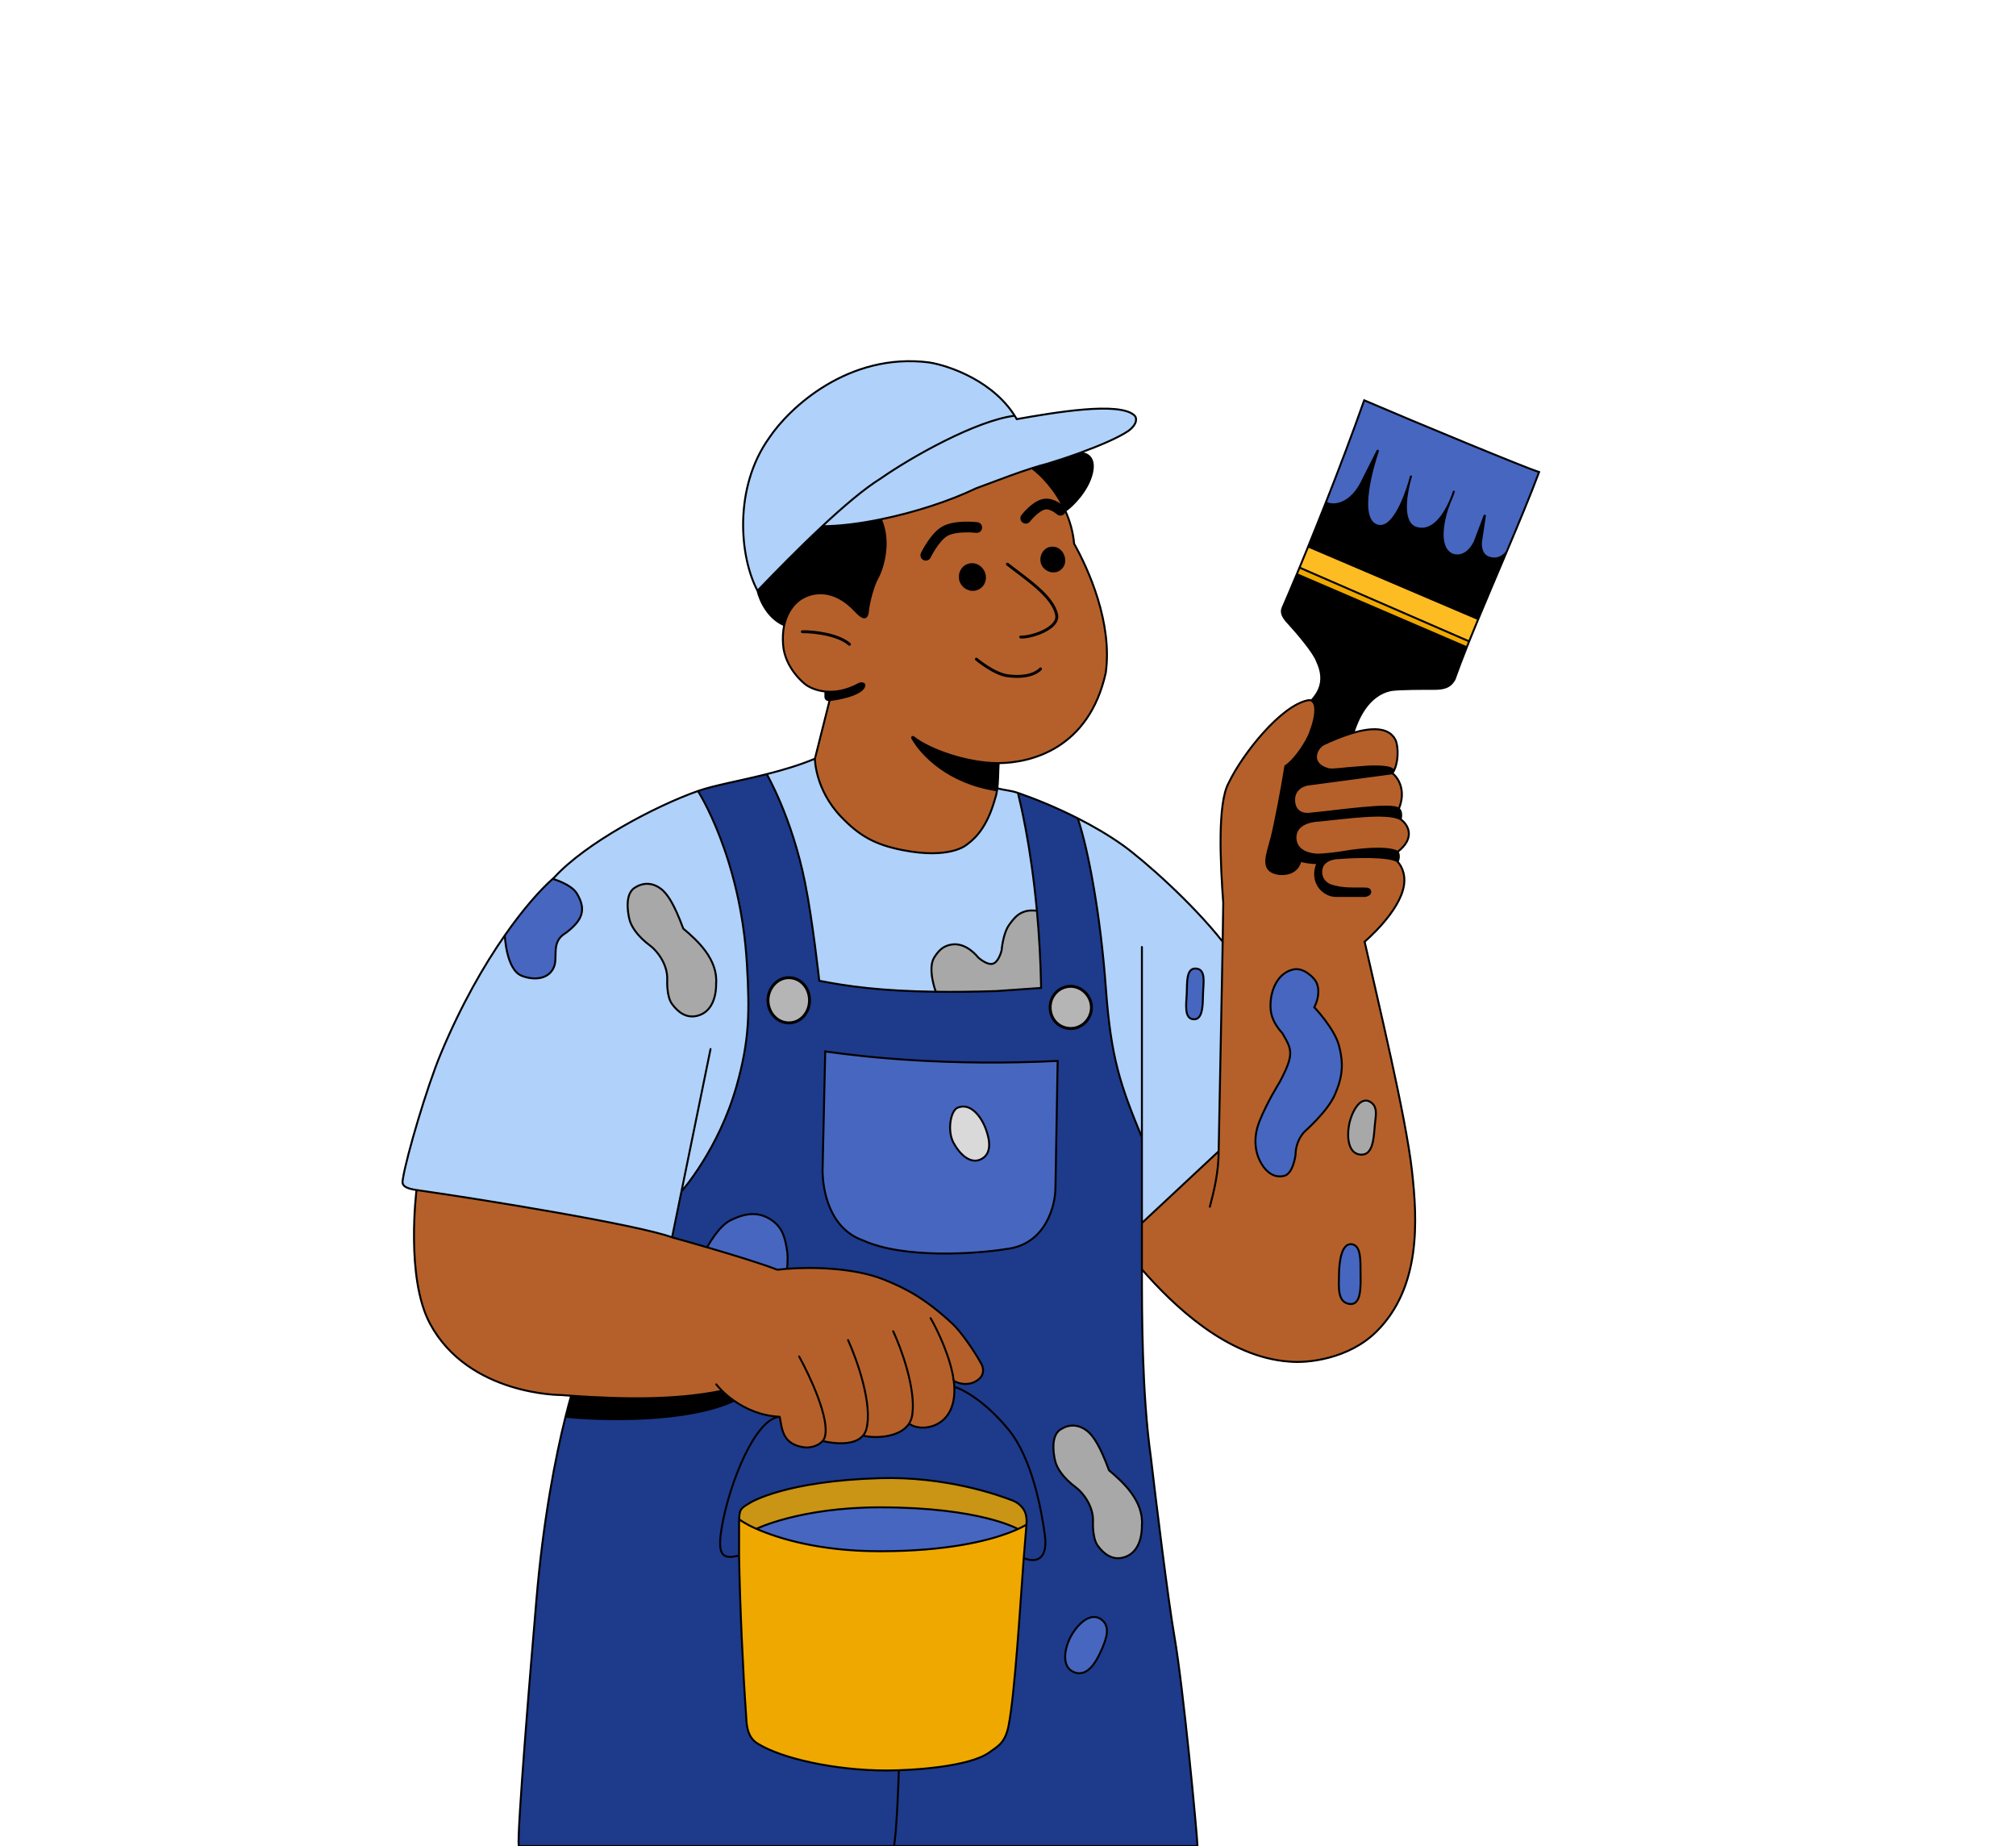<svg width="10327" height="9456" viewBox="0 0 10327 9456" fill="none" xmlns="http://www.w3.org/2000/svg">
<rect x="0" y="0" width="10327" height="9456" fill="#333333" stroke="none"/>
<g clip-path="url(#clip0_61_5)">
<rect width="10327" height="9456" fill="white"/>
<path d="M6624.3 4965.87C6521.66 4989.98 6510.3 5116.56 6510.3 5116.56C6503.75 5171.16 6507.68 5224.45 6568.83 5292.15L6569.12 5292.65C6618.24 5376.54 6631.14 5398.58 6555.73 5541.56C6555.73 5541.56 6490.21 5645.95 6451.33 5744.23C6421.95 5818.51 6423.38 5897.1 6462.69 5962.19C6489.08 6005.88 6528.9 6035.21 6578.44 6022.9C6625.17 6011.28 6636.53 5914.14 6636.53 5914.14C6636.53 5885.14 6645.7 5834.64 6682.83 5796.21C6682.83 5796.21 6800.08 5693.24 6837.02 5608.82C6876.83 5517.85 6884.16 5451.51 6858.86 5355.49C6835.65 5267.41 6732.63 5159.37 6732.63 5159.37C6758.83 5108.7 6761.02 5048.86 6732.63 5015.67C6732.63 5015.67 6681.96 4952.33 6624.3 4965.87Z" fill="#4766C0"/>
<path d="M7019.6 5644.2C6965.26 5610.84 6920.92 5702.38 6909.96 5765.19C6899.2 5826.88 6906.92 5909.39 6969.36 5914.14C7033.95 5919.05 7036.75 5829.72 7042.31 5765.19C7046.43 5717.3 7060.56 5669.36 7019.6 5644.2Z" fill="#A9A8A8"/>
<path d="M6925.69 6373.2C6871.09 6364.47 6859.56 6464.85 6858.86 6532.2C6858.23 6592.72 6850.35 6668 6909.96 6678.52C6977.28 6690.4 6969.8 6582.21 6969.36 6513.85C6969 6456.34 6972.14 6380.64 6925.69 6373.2Z" fill="#4766C0"/>
<path d="M5103.4 5076.38L5333.16 5060.22C5330.56 4915.08 5322.45 4782.65 5311.56 4664.92C5311.56 4664.92 5283.18 4661.79 5265.45 4664.92C5219.5 4673.05 5197.3 4698.85 5169.8 4736.56C5137.61 4780.67 5130.92 4866.72 5130.92 4866.72C5130.92 4866.72 5117.25 4928.54 5084.62 4936.61C5053.85 4944.21 5010.37 4903.85 5010.37 4903.85C5010.37 4903.85 4950.97 4824.47 4872.78 4838.33C4830.92 4845.75 4808.58 4867.92 4785.86 4903.85C4749.08 4962 4793.72 5079.86 4793.72 5079.86C4884.51 5081.04 4986.84 5080.08 5103.4 5076.38Z" fill="#A9A8A8"/>
<path d="M3250.11 4547.87C3191.58 4586.74 3223.9 4706.86 3223.9 4706.86C3230.89 4740.93 3261.9 4793.17 3331.79 4844.88C3366.3 4870.42 3421.68 4940.97 3417.84 5019.6C3417.84 5019.6 3413.47 5102.87 3442.3 5142.33C3475.29 5187.5 3517.76 5216.61 3572.02 5203.05C3663.14 5180.27 3668.7 5071.61 3668.39 5040.56C3678.6 4913.02 3572.02 4816.93 3499.95 4756.21C3453.65 4630.85 3422.64 4588.05 3398.18 4563.59C3398.18 4563.59 3332.89 4492.89 3250.11 4547.87Z" fill="#A9A8A8"/>
<path d="M5431.16 7322.78C5372.63 7361.66 5404.95 7481.77 5404.95 7481.77C5411.94 7515.84 5442.95 7568.08 5512.84 7619.8C5547.35 7645.33 5602.73 7715.89 5598.89 7794.51C5598.89 7794.51 5594.52 7877.78 5623.35 7917.25C5656.34 7962.42 5698.81 7991.53 5753.07 7977.96C5844.19 7955.19 5849.75 7846.52 5849.44 7815.48C5859.65 7687.94 5753.07 7591.84 5681 7531.13C5634.7 7405.77 5603.69 7362.97 5579.23 7338.51C5579.23 7338.51 5513.94 7267.8 5431.16 7322.78Z" fill="#A9A8A8"/>
<path d="M4228.08 3542.07C4275.23 3546.73 4333.65 3538.94 4397.99 3503.94C4415.03 3494.67 4440.8 3500.45 4420.27 3527.09C4390.88 3561.74 4302.27 3579.77 4247.47 3586.28C4237.03 3587.52 4228.08 3579.24 4228.08 3568.72V3542.07Z" fill="black"/>
<path d="M5365.04 2375.28C5340.77 2381.37 5314.16 2389.18 5286.42 2398.02C5330.76 2430.07 5407.56 2507.32 5457.07 2616.39C5494.83 2591.2 5572.86 2511.56 5593.48 2424.2C5614.1 2336.84 5561.6 2320.67 5531.46 2319.79C5466.95 2343.24 5405.73 2363.07 5365.04 2375.28Z" fill="black"/>
<path d="M4905.1 5673.91C4869.72 5688.91 4850.94 5790.89 4884.14 5852.99C4914.73 5910.22 4970.72 5967.21 5027.84 5936.42C5082.07 5907.17 5070.74 5837.62 5048.81 5780.05C5023.97 5714.85 4969.33 5646.67 4905.1 5673.91Z" fill="#D9D9D9"/>
<path d="M5107.34 3908.84C4956.61 3907.75 4765.33 3843.45 4678.75 3775.49C4675.31 3772.79 4670.42 3776.49 4672.55 3780.31C4718.9 3863.72 4855.93 4010.49 5107.34 4048.18C5114.54 4001.04 5112.42 3956.66 5115.69 3908.84C5112.87 3908.86 5110.08 3908.86 5107.34 3908.84Z" fill="black"/>
<path d="M4507.19 7945.64C4850.61 7945.64 5058.05 7892.28 5165.34 7852.26C5185.03 7844.91 5201.34 7838.02 5214.51 7831.98C5214.51 7831.98 5024.78 7720.7 4507.19 7720.7C4098.79 7720.7 3874.72 7830.81 3874.72 7830.81C3984.67 7878.76 4194.16 7945.64 4507.19 7945.64Z" fill="#4766C0"/>
<path fill-rule="evenodd" clip-rule="evenodd" d="M3880.4 3025.65C3962.33 2940.58 4086.53 2812.69 4212.08 2695.35C4300.27 2695.29 4405.35 2681.8 4512.21 2659.99C4684.28 2624.86 4864.37 2566.53 5000.32 2501.11C5020.8 2493.67 5044.62 2484.73 5070.5 2475.02C5136.13 2450.39 5215.01 2420.79 5286.42 2398.02C5314.16 2389.18 5340.77 2381.37 5365.04 2375.28C5405.73 2363.07 5466.95 2343.24 5531.46 2319.79C5533.49 2319.05 5535.53 2318.31 5537.57 2317.56C5628.97 2284.12 5725.83 2243.7 5779.55 2207.55C5828.47 2171.91 5822.8 2139.6 5812.75 2129.37C5738.67 2053.89 5394.74 2114.08 5208.23 2146.84C5097.81 1953.95 4862.88 1872.82 4759.22 1856.37C4344.79 1803.61 4040.84 2091.51 3940.68 2242.06C3756.18 2499.24 3788.67 2854.43 3880.4 3025.65Z" fill="#AFD1FA"/>
<path d="M3880.4 3025.65C3893.79 3080.25 3935.56 3167.59 4017.24 3202.09C4017.36 3201.52 4017.49 3200.95 4017.61 3200.39C4017.63 3200.32 4017.64 3200.26 4017.66 3200.2C4040.85 3097.57 4109.71 3064.09 4109.71 3064.09C4160.82 3033.52 4268.35 3007.75 4382.27 3130.05C4410.34 3160.19 4441.01 3184.21 4446.04 3130.05C4450.41 3083.02 4474.47 2996.83 4493.65 2963.19C4521.44 2914.45 4564.46 2778.39 4512.21 2659.99C4405.35 2681.8 4300.27 2695.29 4212.08 2695.35C4086.53 2812.69 3962.33 2940.58 3880.4 3025.65Z" fill="black"/>
<path d="M3698.78 7123.65C3459.58 7172.35 3194.46 7167.55 2925.58 7149.14C2916.82 7179.83 2907.13 7215.8 2896.87 7256.83C3084.65 7276.35 3520.22 7287.26 3760.28 7174.73C3736.09 7157.78 3715.6 7140.18 3699.14 7124C3699.02 7123.88 3698.9 7123.77 3698.78 7123.65Z" fill="black"/>
<path fill-rule="evenodd" clip-rule="evenodd" d="M3490.82 6102.4L3442.73 6337.82C3488.31 6350.43 3552.74 6368.64 3622.25 6388.92C3622.25 6388.92 3677.97 6282.35 3741.93 6250.47C3815.98 6213.56 3886.09 6202.89 3953.78 6250.47C4009.63 6289.73 4021.18 6339.42 4031.96 6406.84C4037.64 6442.31 4031.96 6498.82 4031.96 6498.82C4162.41 6488.9 4375.92 6493.24 4527.72 6554.03C4646.09 6601.44 4743.05 6654.5 4878.9 6780.29C4920.4 6818.73 4988.44 6915.7 5024.78 6982.09C5036.87 7000.72 5049.24 7044.98 5002.07 7072.94C4964.51 7097.4 4916.21 7090.56 4885.63 7072.94C4885.64 7072.99 4885.65 7073.04 4885.65 7073.09C4886.47 7079.51 4887.13 7085.88 4887.63 7092.16C4887.94 7096 4888.18 7099.79 4888.36 7103.51C4930.49 7115.02 5045.05 7174.97 5166.3 7322.78C5287.55 7470.59 5334.87 7735.55 5351.94 7860.03C5371.16 8000.24 5296.03 8002.86 5244.05 7980.59C5227.31 8203.06 5198.8 8679.1 5166.3 8840.19C5148.77 8927.11 5113.45 8943.17 5067.15 8976.46C4965.12 9049.84 4674.62 9068.48 4542.13 9068.63C4276.56 9068.63 4003.57 9006.6 3883.89 8932.35C3820.29 8896.71 3824.44 8817.91 3821.43 8777.29C3807.02 8582.92 3789.25 8201.16 3786.05 7967.92C3706.99 7985.39 3670.56 7978.14 3697.82 7819.85C3735.87 7598.83 3868.52 7264.86 3993.96 7256.83C3897.77 7252.38 3818.36 7215.43 3760.28 7174.73C3520.22 7287.26 3084.65 7276.35 2896.87 7256.83C2846.73 7457.24 2782.97 7778.31 2747.8 8194.18C2714.32 8583.21 2649.26 9380.14 2656.95 9455.62H4579.7H6134.23C6131.17 9384.86 6062.77 8651.93 6015.86 8381.56C5983.36 8194.26 5921.95 7691.72 5895.3 7463.87C5849.44 7139.77 5849.44 6723.95 5849.44 6502.06V6264.44V5825.91C5739.37 5558.16 5690.89 5421.88 5664.68 5060.22C5638.47 4698.56 5576.45 4353.93 5520.54 4191.31C5410.83 4135.6 5302.17 4091.65 5214.37 4061.31C5226.07 4109.55 5280.27 4326.5 5311.56 4664.92C5322.45 4782.65 5330.56 4915.08 5333.16 5060.22L5103.4 5076.38C4986.84 5080.08 4884.51 5081.04 4793.72 5079.86C4509.27 5076.14 4338.01 5051.34 4196.63 5023.53C4196.63 5023.53 4163.06 4714.96 4123.69 4520.35C4055.55 4183.53 3927.57 3965.16 3927.57 3965.16C3788.31 4000.15 3656.5 4022.92 3575.08 4051.67C3575.08 4051.67 3794.49 4389.35 3826.21 4939.7C3840.23 5183.08 3839.61 5327.09 3773.36 5561.69C3680.84 5889.28 3490.82 6102.4 3490.82 6102.4ZM5417.89 5434.11C4868.85 5461.63 4440.8 5416.2 4227.21 5385.63L4213.67 5992.32C4213.67 6098.03 4249.22 6293.1 4421.14 6353.55C4626.61 6447.2 4994.64 6423.87 5157.13 6397.23C5353.16 6374.17 5406.54 6180.58 5406.54 6082.3L5417.89 5434.11ZM5485.59 8381.56C5518.75 8320.32 5585.42 8253.84 5641.53 8295.07C5691.28 8331.64 5666.41 8396.68 5641.53 8453.19C5613.49 8516.88 5568.66 8590.31 5503.5 8565.88C5435.78 8540.5 5451.16 8445.16 5485.59 8381.56ZM5404.95 7481.77C5404.95 7481.77 5372.63 7361.66 5431.16 7322.78C5513.94 7267.8 5579.23 7338.51 5579.23 7338.51C5603.69 7362.97 5634.7 7405.77 5681 7531.13C5753.07 7591.84 5859.65 7687.94 5849.44 7815.48C5849.75 7846.52 5844.19 7955.19 5753.07 7977.96C5698.81 7991.53 5656.34 7962.42 5623.35 7917.25C5594.52 7877.78 5598.89 7794.51 5598.89 7794.51C5602.73 7715.89 5547.35 7645.33 5512.84 7619.8C5442.95 7568.08 5411.94 7515.84 5404.95 7481.77Z" fill="#1E3A8A"/>
<path fill-rule="evenodd" clip-rule="evenodd" d="M4227.21 5385.63C4440.8 5416.2 4868.85 5461.63 5417.89 5434.11L5406.54 6082.3C5406.54 6180.58 5353.16 6374.17 5157.13 6397.23C4994.64 6423.87 4626.61 6447.2 4421.14 6353.55C4249.22 6293.1 4213.67 6098.03 4213.67 5992.32L4227.21 5385.63ZM4884.14 5852.99C4850.94 5790.89 4869.72 5688.91 4905.1 5673.91C4969.33 5646.67 5023.97 5714.85 5048.81 5780.05C5070.74 5837.62 5082.07 5907.17 5027.84 5936.42C4970.72 5967.21 4914.73 5910.22 4884.14 5852.99Z" fill="#4766C0"/>
<path fill-rule="evenodd" clip-rule="evenodd" d="M3575.08 4051.67C3354.94 4129.42 2999.39 4318.11 2838.22 4495.45C2835.92 4497.43 2833.59 4499.47 2831.23 4501.57C2831.23 4501.57 2926.95 4528.41 2955.72 4577.57C2981.33 4621.34 2992.62 4662.55 2967.95 4706.86C2946.54 4745.29 2897.19 4779.36 2897.19 4779.36C2821.18 4824.35 2858.48 4899.48 2838.22 4951.46C2813.11 5015.87 2737.09 5023.3 2672.68 4998.19C2592.36 4966.89 2585.92 4791.16 2585.92 4791.16C2479.19 4944.33 2362.26 5147.29 2257.73 5397.86C2185.57 5570.82 2083.01 5921.56 2064.67 6033.38C2060.51 6058.72 2050.69 6083.58 2133.68 6095.41C2485 6145.49 3268.46 6273.62 3442.73 6337.82L3490.82 6102.4C3490.82 6102.4 3680.84 5889.28 3773.36 5561.69C3839.61 5327.09 3840.23 5183.08 3826.21 4939.7C3794.49 4389.35 3575.08 4051.67 3575.08 4051.67ZM3223.9 4706.86C3223.9 4706.86 3191.58 4586.74 3250.11 4547.87C3332.89 4492.89 3398.18 4563.59 3398.18 4563.59C3422.64 4588.05 3453.65 4630.85 3499.95 4756.21C3572.02 4816.93 3678.6 4913.02 3668.39 5040.56C3668.7 5071.61 3663.14 5180.27 3572.02 5203.05C3517.76 5216.61 3475.29 5187.5 3442.3 5142.33C3413.47 5102.87 3417.84 5019.6 3417.84 5019.6C3421.68 4940.97 3366.3 4870.42 3331.79 4844.88C3261.9 4793.17 3230.89 4740.93 3223.9 4706.86Z" fill="#AFD1FA"/>
<path fill-rule="evenodd" clip-rule="evenodd" d="M5752.04 4329.47C5679.27 4277.76 5599.63 4231.48 5520.54 4191.31C5576.45 4353.93 5638.47 4698.56 5664.68 5060.22C5690.89 5421.88 5739.37 5558.16 5849.44 5825.91V6264.44L6242.55 5897.1C6247.75 5636.85 6256.95 5173.73 6262.19 4881.73C6262.55 4861.44 6262.9 4841.99 6263.22 4823.48C6105.28 4622.91 5858.61 4405.91 5752.04 4329.47ZM6079.19 5088.61C6081.5 5035.37 6074.63 4955.97 6127.67 4961.07C6179.08 4966.01 6163.8 5036.98 6162.62 5088.61C6161.36 5143.24 6162.62 5220.96 6117.19 5220.96C6063.42 5220.96 6076.86 5142.33 6079.19 5088.61Z" fill="#AFD1FA"/>
<path d="M4308.45 4183.53C4174.36 4043.37 4174.36 3886.13 4174.36 3886.13C4095.46 3919.31 4010.21 3944.39 3927.57 3965.16C3927.57 3965.16 4055.55 4183.53 4123.69 4520.35C4163.06 4714.96 4196.63 5023.53 4196.63 5023.53C4338.01 5051.34 4509.27 5076.14 4793.72 5079.86C4793.72 5079.86 4749.08 4962 4785.86 4903.85C4808.58 4867.92 4830.92 4845.75 4872.78 4838.33C4950.97 4824.47 5010.37 4903.85 5010.37 4903.85C5010.37 4903.85 5053.85 4944.21 5084.62 4936.61C5117.25 4928.54 5130.92 4866.72 5130.92 4866.72C5130.92 4866.72 5137.61 4780.67 5169.8 4736.56C5197.3 4698.85 5219.5 4673.05 5265.45 4664.92C5283.18 4661.79 5311.56 4664.92 5311.56 4664.92C5280.27 4326.5 5226.07 4109.55 5214.37 4061.31C5175.12 4047.76 5145.5 4048.18 5108.82 4037.5C5108.38 4041.04 5107.88 4044.6 5107.34 4048.18C5103.94 4070.36 5102.8 4074.82 5089.43 4117.19C5044.53 4259.5 4979.09 4306.15 4950.97 4327.29C4950.97 4327.29 4866.67 4402.96 4621.63 4353.93C4485.1 4326.62 4404.7 4284.14 4308.45 4183.53Z" fill="#AFD1FA"/>
<path fill-rule="evenodd" clip-rule="evenodd" d="M6242.55 5897.1L5849.44 6264.44V6502.06C6009.74 6685.07 6283.61 6951.51 6604.21 6974.23C6693.75 6983.4 6909.09 6962.71 7052.79 6818.73C7278.61 6592.47 7261.68 6252.65 7232.75 5996.26C7201.3 5717.58 7060.51 5135.49 6990.33 4823.48C6990.33 4823.48 7173.09 4669.52 7192.13 4532.58C7201.25 4466.97 7171.76 4427.29 7159.8 4414.21C7156.88 4411.01 7155 4409.4 7155 4409.4C7106.95 4384.51 6947.06 4388 6855.8 4395.43C6855.8 4395.43 6768.01 4395.12 6768.01 4465.75C6768.01 4515.98 6811.25 4532.58 6811.25 4532.58C6880.7 4557.91 6939.66 4548.3 6994.7 4551.36C6994.7 4551.36 7017.55 4549.18 7019.16 4566.21C7021.1 4586.74 6990.33 4589.36 6990.33 4589.36H6843.57C6783.29 4589.36 6706.85 4524.35 6748.79 4420.22C6718.04 4422.31 6674.97 4413.77 6661.87 4409.4C6644.74 4477.89 6575.24 4481.62 6542.62 4474.92C6453.52 4456.4 6491.4 4377.52 6513.79 4289.72C6530.39 4224.64 6568.98 4024.3 6584.12 3924.57C6641.07 3885.08 6693.17 3797.01 6709.48 3756.6C6748.94 3653.57 6741.83 3599.92 6717.77 3588.48C6712.86 3586.14 6707.25 3585.57 6701.18 3586.69C6561.4 3612.46 6362.67 3865.16 6294.09 4009.74C6235.56 4113.7 6251.28 4423.82 6266.14 4624.74C6266.14 4647.52 6265.01 4720.89 6263.22 4823.48C6262.9 4841.99 6262.55 4861.44 6262.19 4881.73C6256.95 5173.73 6247.75 5636.85 6242.55 5897.1ZM6510.3 5116.56C6510.3 5116.56 6521.66 4989.98 6624.3 4965.87C6681.96 4952.33 6732.63 5015.67 6732.63 5015.67C6761.02 5048.86 6758.83 5108.7 6732.63 5159.37C6732.63 5159.37 6835.65 5267.41 6858.86 5355.49C6884.16 5451.51 6876.83 5517.85 6837.02 5608.82C6800.08 5693.24 6682.83 5796.21 6682.83 5796.21C6645.7 5834.64 6636.53 5885.14 6636.53 5914.14C6636.53 5914.14 6625.17 6011.28 6578.44 6022.9C6528.9 6035.21 6489.08 6005.88 6462.69 5962.19C6423.38 5897.1 6421.95 5818.51 6451.33 5744.23C6490.21 5645.95 6555.73 5541.56 6555.73 5541.56C6631.14 5398.58 6618.24 5376.54 6569.12 5292.65L6568.83 5292.15C6507.68 5224.45 6503.75 5171.16 6510.3 5116.56ZM6909.96 5765.19C6920.92 5702.38 6965.26 5610.84 7019.6 5644.2C7060.56 5669.36 7046.43 5717.3 7042.31 5765.19C7036.75 5829.72 7033.95 5919.05 6969.36 5914.14C6906.92 5909.39 6899.2 5826.88 6909.96 5765.19ZM6858.86 6532.2C6859.56 6464.85 6871.09 6364.47 6925.69 6373.2C6972.14 6380.64 6969 6456.34 6969.36 6513.85C6969.8 6582.21 6977.28 6690.4 6909.96 6678.52C6850.35 6668 6858.23 6592.72 6858.86 6532.2Z" fill="#B5602A"/>
<path d="M6757.96 4203.24C6757.96 4203.24 6636.1 4203.24 6636.1 4289.72C6636.1 4377.52 6748.79 4377.52 6748.79 4377.52C6779.8 4377.52 6846.98 4370.09 6886.81 4363.1C6955.39 4350.87 7105.99 4333.75 7159.8 4363.1C7253.8 4290.07 7211.78 4222.46 7175.09 4196.69C7110.01 4156.94 6888.56 4190.57 6757.96 4203.24Z" fill="#B5602A"/>
<path d="M7132.72 3960.82L6698.12 4018.91C6698.12 4018.91 6622.98 4029.88 6629.54 4106.27C6635.66 4177.47 6705.11 4168.3 6705.11 4168.3C6847.5 4155.19 7135.43 4111.16 7165.48 4142.96C7205.32 4046.87 7160.24 3981.5 7132.72 3960.82Z" fill="#B5602A"/>
<path d="M6932.67 3753.17C6930.61 3753.77 6928.55 3754.38 6926.49 3755C6872.36 3771.22 6819.82 3794.21 6782.42 3811.44C6741.36 3830.35 6705.37 3913.65 6806.01 3939.86C6826.54 3945.2 6880.26 3935.05 6958.45 3930.25C7005.62 3925.15 7106.52 3919.94 7132.72 3939.86C7134.76 3943.06 7137.62 3951.74 7132.72 3960.82C7166.79 3910.59 7163.97 3819.3 7147.57 3788.29C7112.15 3721.28 7020.99 3727.62 6932.67 3753.17Z" fill="#B5602A"/>
<path d="M6709.48 3756.6C6693.17 3797.01 6641.07 3885.08 6584.12 3924.57C6568.98 4024.3 6530.39 4224.64 6513.79 4289.72C6491.4 4377.52 6453.52 4456.4 6542.62 4474.92C6575.24 4481.62 6644.74 4477.89 6661.87 4409.4C6674.97 4413.77 6718.04 4422.31 6748.79 4420.22C6706.85 4524.35 6783.29 4589.36 6843.57 4589.36H6990.33C6990.33 4589.36 7021.1 4586.74 7019.16 4566.21C7017.55 4549.18 6994.7 4551.36 6994.7 4551.36C6939.66 4548.3 6880.7 4557.91 6811.25 4532.58C6811.25 4532.58 6768.01 4515.98 6768.01 4465.75C6768.01 4395.12 6855.8 4395.43 6855.8 4395.43C6947.06 4388 7106.95 4384.51 7155 4409.4C7155 4409.4 7156.88 4411.01 7159.8 4414.21C7170.29 4389.05 7164.17 4369.66 7159.8 4363.1C7105.99 4333.75 6955.39 4350.87 6886.81 4363.1C6846.98 4370.09 6779.8 4377.52 6748.79 4377.52C6748.79 4377.52 6636.1 4377.52 6636.1 4289.72C6636.1 4203.24 6757.96 4203.24 6757.96 4203.24C6888.56 4190.57 7110.01 4156.94 7175.09 4196.69C7182.78 4163.49 7171.89 4147.04 7165.48 4142.96C7135.43 4111.16 6847.5 4155.19 6705.11 4168.3C6705.11 4168.3 6635.66 4177.47 6629.54 4106.27C6622.98 4029.88 6698.12 4018.91 6698.12 4018.91L7132.72 3960.82C7137.62 3951.74 7134.76 3943.06 7132.72 3939.86C7106.52 3919.94 7005.62 3925.15 6958.45 3930.25C6880.26 3935.05 6826.54 3945.2 6806.01 3939.86C6705.37 3913.65 6741.36 3830.35 6782.42 3811.44C6819.82 3794.21 6872.36 3771.22 6926.49 3755C6928.55 3754.38 6930.61 3753.77 6932.67 3753.17C6954.22 3686.49 7005.18 3558.54 7127.48 3534.52C7170.29 3528.4 7281.67 3528.4 7348.93 3528.4C7402.78 3528.4 7427.56 3515.48 7445.71 3488.34L6570.14 3113.01C6559.74 3137.04 6570.14 3161.5 6601.15 3193.38C6643.39 3239.39 6731.62 3342.59 6746.6 3387.32C6796.83 3493.02 6747.48 3554.61 6717.77 3588.48C6741.83 3599.92 6748.94 3653.57 6709.48 3756.6Z" fill="black"/>
<path d="M4011.43 3303.45C4021.04 3425.32 4123.69 3503.94 4123.69 3503.94C4142.44 3519.05 4179.21 3537.25 4228.08 3542.07C4275.23 3546.73 4333.65 3538.94 4397.99 3503.94C4415.03 3494.67 4440.8 3500.45 4420.27 3527.09C4391.33 3561.21 4304.95 3579.22 4250 3585.97L4177.14 3875.65L4174.36 3886.13C4174.36 3886.13 4174.36 4043.37 4308.45 4183.53C4404.7 4284.14 4485.1 4326.62 4621.63 4353.93C4866.67 4402.96 4950.97 4327.29 4950.97 4327.29C4979.09 4306.15 5044.53 4259.5 5089.43 4117.19C5102.8 4074.82 5103.94 4070.36 5107.34 4048.18C4855.93 4010.49 4718.9 3863.72 4672.55 3780.31C4670.42 3776.49 4675.31 3772.79 4678.75 3775.49C4765.33 3843.45 4956.61 3907.75 5107.34 3908.84C5110.08 3908.86 5112.87 3908.86 5115.69 3908.84C5278.11 3907.67 5577.09 3837.82 5664.24 3446.28C5699.62 3189.45 5574.41 2913.26 5502.19 2784.99C5496.7 2722.97 5479.75 2666.34 5457.07 2616.39C5407.56 2507.32 5330.76 2430.07 5286.42 2398.02C5215.01 2420.79 5136.13 2450.39 5070.5 2475.02C5044.62 2484.73 5020.8 2493.67 5000.32 2501.11C4864.37 2566.53 4684.28 2624.86 4512.21 2659.99C4564.46 2778.39 4521.44 2914.45 4493.65 2963.19C4474.47 2996.83 4450.41 3083.02 4446.04 3130.05C4441.01 3184.21 4410.34 3160.19 4382.27 3130.05C4268.35 3007.75 4160.82 3033.52 4109.71 3064.09C4109.71 3064.09 4040.85 3097.57 4017.66 3200.2L4017.61 3200.39C4017.49 3200.95 4017.36 3201.52 4017.24 3202.09C4011.04 3230.43 4008.32 3263.97 4011.43 3303.45Z" fill="#B5602A"/>
<path d="M3442.73 6337.82C3268.46 6273.62 2485 6145.49 2133.68 6095.41C2133.68 6095.41 2076.24 6544.29 2202.69 6779.85C2400.12 7147.63 2874.04 7145.45 2874.04 7145.45C2891.24 7146.73 2908.42 7147.96 2925.58 7149.14C3194.46 7167.55 3459.58 7172.35 3698.78 7123.65C3698.9 7123.62 3699.02 7123.81 3699.14 7124C3699.26 7124.12 3699.38 7124.24 3699.5 7124.36C3715.9 7140.44 3736.27 7157.9 3760.28 7174.73C3818.36 7215.43 3897.77 7252.38 3993.96 7256.83C4006.63 7315.36 4004.01 7403.06 4129.8 7414.42C4158.3 7414.42 4191.32 7404.1 4210.58 7384.57C4211.73 7383.41 4212.82 7382.22 4213.86 7381C4267.91 7394.01 4373.69 7407.21 4419.89 7354.34C4420.28 7353.9 4420.66 7353.45 4421.04 7353C4473.98 7368.31 4609.9 7366.49 4657.01 7291.33C4707.26 7336.86 4899.32 7323.26 4888.36 7103.51C4888.18 7099.79 4887.94 7096 4887.63 7092.16C4887.13 7085.88 4886.47 7079.51 4885.65 7073.09C4885.65 7073.04 4885.64 7072.99 4885.63 7072.94C4916.21 7090.56 4964.51 7097.4 5002.07 7072.94C5049.24 7044.98 5036.87 7000.72 5024.78 6982.09C4988.44 6915.7 4920.4 6818.73 4878.9 6780.29C4743.05 6654.5 4646.09 6601.44 4527.72 6554.03C4375.92 6493.24 4162.41 6488.9 4031.96 6498.82C4015.51 6500.07 4000.37 6501.55 3986.85 6503.17C3983.49 6503.58 3980.13 6503.16 3976.98 6501.93C3901.97 6472.64 3753.11 6427.11 3622.25 6388.92C3552.74 6368.64 3488.31 6350.43 3442.73 6337.82Z" fill="#B5602A"/>
<path d="M4129.8 7414.42C4004.01 7403.06 4006.63 7315.36 3993.96 7256.83C3868.52 7264.86 3735.87 7598.83 3697.82 7819.85C3670.56 7978.14 3706.99 7985.39 3786.05 7967.92V7805.87C3786.05 7795.97 3786.67 7789.68 3786.05 7781.73C3789.17 7729.31 3792.6 7726.81 3845.02 7695.8C3845.02 7695.8 4023.86 7585.13 4507.19 7571.34C4844.67 7561.71 5113.71 7656.89 5187.64 7686.03C5201.19 7691.37 5213.72 7698.9 5224.31 7708.89C5245.97 7729.33 5262.53 7753.82 5258.03 7809.03L5244.05 7980.59C5296.03 8002.86 5371.16 8000.24 5351.94 7860.03C5334.87 7735.55 5287.55 7470.59 5166.3 7322.78C5045.05 7174.97 4930.49 7115.02 4888.36 7103.51C4899.32 7323.26 4707.26 7336.86 4657.01 7291.33C4609.9 7366.49 4473.98 7368.31 4421.04 7353C4420.66 7353.45 4420.28 7353.9 4419.89 7354.34C4373.69 7407.21 4267.91 7394.01 4213.86 7381C4212.82 7382.22 4211.73 7383.41 4210.58 7384.57C4191.32 7404.1 4158.3 7414.42 4129.8 7414.42Z" fill="#1E3A8A"/>
<path d="M3786.05 7805.87V7967.92C3789.25 8201.16 3807.02 8582.92 3821.43 8777.29C3824.44 8817.91 3820.29 8896.71 3883.89 8932.35C4003.57 9006.6 4276.56 9068.63 4542.13 9068.63C4674.62 9068.48 4965.12 9049.84 5067.15 8976.46C5113.45 8943.17 5148.77 8927.11 5166.3 8840.19C5198.8 8679.1 5227.31 8203.06 5244.05 7980.59L5258.03 7809.03C5258.03 7809.03 5244.38 7818.29 5214.51 7831.98C5201.34 7838.02 5185.03 7844.91 5165.34 7852.26C5058.05 7892.28 4850.61 7945.64 4507.19 7945.64C4194.16 7945.64 3984.67 7878.76 3874.72 7830.81C3813.3 7804.03 3786.05 7781.73 3786.05 7781.73C3786.67 7789.68 3786.05 7795.97 3786.05 7805.87Z" fill="#EFA800"/>
<path d="M3845.02 7695.8C3792.6 7726.81 3789.17 7729.31 3786.05 7781.73C3786.05 7781.73 3813.3 7804.03 3874.72 7830.81C3874.72 7830.81 4098.79 7720.7 4507.19 7720.7C5024.78 7720.7 5214.51 7831.98 5214.51 7831.98C5244.38 7818.29 5258.03 7809.03 5258.03 7809.03C5262.53 7753.82 5245.97 7729.33 5224.31 7708.89C5213.72 7698.9 5201.19 7691.37 5187.64 7686.03C5113.71 7656.89 4844.67 7561.71 4507.19 7571.34C4023.86 7585.13 3845.02 7695.8 3845.02 7695.8Z" fill="#CA9414"/>
<path d="M2585.92 4791.16C2585.92 4791.16 2592.36 4966.89 2672.68 4998.19C2737.09 5023.3 2813.11 5015.87 2838.22 4951.46C2858.48 4899.48 2821.18 4824.35 2897.19 4779.36C2897.19 4779.36 2946.54 4745.29 2967.95 4706.86C2992.62 4662.55 2981.33 4621.34 2955.72 4577.57C2926.95 4528.41 2831.23 4501.57 2831.23 4501.57C2768.32 4557.37 2681.19 4654.42 2585.92 4791.16Z" fill="#4766C0"/>
<path d="M6127.67 4961.07C6074.63 4955.97 6081.5 5035.37 6079.19 5088.61C6076.86 5142.33 6063.42 5220.96 6117.19 5220.96C6162.62 5220.96 6161.36 5143.24 6162.62 5088.61C6163.8 5036.98 6179.08 4966.01 6127.67 4961.07Z" fill="#4766C0"/>
<path d="M3622.25 6388.92C3753.11 6427.11 3901.97 6472.64 3976.98 6501.93C3980.13 6503.16 3983.49 6503.58 3986.85 6503.17C4000.37 6501.55 4015.51 6500.07 4031.96 6498.82C4031.96 6498.82 4037.64 6442.31 4031.96 6406.84C4021.18 6339.42 4009.63 6289.73 3953.78 6250.47C3886.09 6202.89 3815.98 6213.56 3741.93 6250.47C3677.97 6282.35 3622.25 6388.92 3622.25 6388.92Z" fill="#4766C0"/>
<path d="M7884 2418.08C7817.26 2397.12 7255.17 2164.89 6988.15 2050.31C6926.07 2226.41 6856.63 2408.88 6791.71 2573.58C6824.87 2594.84 6920.01 2591.49 6982.47 2455.65L7056.27 2309.24C7056.83 2308.12 7058.74 2308.9 7058.34 2310.09C7035.26 2379.21 6950.19 2655.73 7053.67 2691.08C7131.99 2717.83 7192.71 2556.68 7219.16 2470.38C7221.94 2458.88 7224.66 2448.74 7226.98 2440.54C7227.33 2439.31 7228.13 2439.54 7227.79 2440.77C7225.53 2448.94 7222.64 2459.01 7219.16 2470.38C7200.75 2546.52 7179.8 2681.96 7256.33 2704.18C7339.75 2728.4 7397.3 2635.9 7426.04 2572.71C7395.83 2647.11 7356.45 2804.9 7440.66 2840.9C7515.35 2864.92 7554.22 2774.94 7554.22 2774.94L7604.63 2641.36C7605.05 2640.24 7606.73 2640.67 7606.55 2641.86L7586.55 2774.94C7586.55 2774.94 7578.69 2836.09 7622.36 2854C7682.39 2878.61 7717.32 2827.79 7717.32 2827.79C7780.44 2678.67 7840.54 2534.67 7884 2418.08Z" fill="#4766C0"/>
<path d="M5641.53 8295.07C5585.42 8253.84 5518.75 8320.32 5485.59 8381.56C5451.16 8445.16 5435.78 8540.5 5503.5 8565.88C5568.66 8590.31 5613.49 8516.88 5641.53 8453.19C5666.41 8396.68 5691.28 8331.64 5641.53 8295.07Z" fill="#4766C0"/>
<path d="M6701.18 2799.41L7572.39 3171.11C7617.25 3063.06 7666.31 2948.25 7713.81 2836.09L7717.32 2827.79C7717.32 2827.79 7682.39 2878.61 7622.36 2854C7578.69 2836.09 7586.55 2774.94 7586.55 2774.94L7606.55 2641.86C7606.73 2640.67 7605.05 2640.24 7604.63 2641.36L7554.22 2774.94C7554.22 2774.94 7515.35 2864.92 7440.66 2840.9C7356.45 2804.9 7395.83 2647.11 7426.04 2572.71C7397.3 2635.9 7339.75 2728.4 7256.33 2704.18C7179.8 2681.96 7200.75 2546.52 7219.16 2470.38C7192.71 2556.68 7131.99 2717.83 7053.67 2691.08C6950.19 2655.73 7035.26 2379.21 7058.34 2310.09C7058.74 2308.9 7056.83 2308.12 7056.27 2309.24L6982.47 2455.65C6920.01 2591.49 6824.87 2594.84 6791.71 2573.58C6760 2654.03 6729.36 2730.24 6701.18 2799.41Z" fill="black"/>
<path d="M6642.92 2940.92C6611.5 3016.44 6586.18 3075.97 6570.14 3113.01L7445.71 3488.34C7447.58 3485.54 7449.39 3482.59 7451.14 3479.48C7468.73 3429.99 7489.95 3374.59 7513.6 3315.25L6642.92 2940.92Z" fill="black"/>
<path d="M7572.39 3171.11L6701.18 2799.41C6685.58 2837.69 6670.73 2873.8 6656.88 2907.29L7525.68 3285.11C7540.52 3248.29 7556.18 3210.14 7572.39 3171.11Z" fill="#FEBC23"/>
<path d="M7525.68 3285.11L6656.88 2907.29C6652.1 2918.82 6647.45 2930.03 6642.92 2940.92L7513.6 3315.25C7517.56 3305.31 7521.59 3295.26 7525.68 3285.11Z" fill="#EFA800"/>
<path d="M3880.4 3025.65C3893.79 3080.25 3935.56 3167.59 4017.24 3202.09M3880.4 3025.65C3788.67 2854.43 3756.18 2499.24 3940.68 2242.06C4040.84 2091.51 4344.79 1803.61 4759.22 1856.37C4862.88 1872.82 5097.81 1953.95 5208.23 2146.84C5394.74 2114.08 5738.67 2053.89 5812.75 2129.37C5822.8 2139.6 5828.47 2171.91 5779.55 2207.55C5725.83 2243.7 5628.97 2284.12 5537.57 2317.56C5535.53 2318.31 5533.49 2319.05 5531.46 2319.79M3880.4 3025.65C3962.33 2940.58 4086.53 2812.69 4212.08 2695.35M4017.24 3202.09C4017.36 3201.52 4017.49 3200.95 4017.61 3200.39M4017.24 3202.09C4011.04 3230.43 4008.32 3263.97 4011.43 3303.45M4011.43 3303.45C4021.04 3425.32 4123.69 3503.94 4123.69 3503.94C4142.44 3519.05 4179.21 3537.25 4228.08 3542.07M4011.43 3303.45C4008.26 3263.18 4011.15 3229.08 4017.61 3200.39M4512.1 2659.74C4512.14 2659.82 4512.18 2659.9 4512.21 2659.99M4211.8 2695.62C4212 2695.62 4211.88 2695.35 4212.08 2695.35M5197.71 2129.37C5000.32 2154.26 4668.95 2340.48 4511.56 2450.84C4427.8 2502.39 4319.45 2595.01 4212.08 2695.35M5286.42 2398.02C5314.16 2389.18 5340.77 2381.37 5365.04 2375.28C5405.73 2363.07 5466.95 2343.24 5531.46 2319.79M5286.42 2398.02C5330.76 2430.07 5407.56 2507.32 5457.07 2616.39M5286.42 2398.02C5215.01 2420.79 5136.13 2450.39 5070.5 2475.02C5044.62 2484.73 5020.8 2493.67 5000.32 2501.11C4864.37 2566.53 4684.28 2624.86 4512.21 2659.99M5457.07 2616.39C5479.75 2666.34 5496.7 2722.97 5502.19 2784.99C5574.41 2913.26 5699.62 3189.45 5664.24 3446.28C5577.09 3837.82 5278.11 3907.67 5115.69 3908.84M5457.07 2616.39C5494.83 2591.2 5572.87 2511.56 5593.48 2424.2C5614.1 2336.84 5561.6 2320.67 5531.46 2319.79M4228.08 3542.07C4275.23 3546.73 4333.65 3538.94 4397.99 3503.94C4415.03 3494.67 4440.8 3500.45 4420.27 3527.09M4228.08 3542.07V3568.72C4228.08 3579.24 4237.03 3587.52 4247.47 3586.28C4302.27 3579.77 4390.88 3561.74 4420.27 3527.09M4420.27 3527.09C4391.33 3561.21 4304.95 3579.22 4250 3585.97L4177.14 3875.65L4174.36 3886.13M4174.36 3886.13C4174.36 3886.13 4174.36 4043.37 4308.45 4183.53C4404.7 4284.14 4485.1 4326.62 4621.63 4353.93C4866.67 4402.96 4950.97 4327.29 4950.97 4327.29C4979.1 4306.15 5044.53 4259.5 5089.43 4117.19C5102.8 4074.82 5103.94 4070.36 5107.34 4048.18M4174.36 3886.13C4095.46 3919.31 4010.21 3944.39 3927.57 3965.16M3575.08 4051.67C3354.94 4129.42 2999.39 4318.11 2838.22 4495.45C2835.92 4497.43 2833.59 4499.47 2831.23 4501.57M3575.08 4051.67C3575.08 4051.67 3794.49 4389.35 3826.21 4939.7C3840.23 5183.08 3839.61 5327.09 3773.36 5561.69C3680.84 5889.28 3490.82 6102.4 3490.82 6102.4L3442.73 6337.82M3575.08 4051.67C3656.5 4022.92 3788.31 4000.15 3927.57 3965.16M2133.68 6095.41C2050.69 6083.58 2060.51 6058.72 2064.67 6033.38C2083.01 5921.56 2185.57 5570.82 2257.73 5397.86C2362.26 5147.29 2479.19 4944.33 2585.92 4791.16M2133.68 6095.41C2485 6145.49 3268.46 6273.62 3442.73 6337.82M2133.68 6095.41C2133.68 6095.41 2076.24 6544.29 2202.69 6779.85C2400.12 7147.63 2874.04 7145.45 2874.04 7145.45C2891.24 7146.73 2908.42 7147.96 2925.58 7149.14M3442.73 6337.82L3639.73 5373.4M3442.73 6337.82C3488.31 6350.43 3552.74 6368.64 3622.25 6388.92M3699.5 7124.36C3699.38 7124.24 3699.26 7124.12 3699.14 7124M3699.5 7124.36C3715.9 7140.44 3736.27 7157.9 3760.28 7174.73M3699.5 7124.36C3699.38 7124.38 3699.26 7124.19 3699.14 7124M3668.99 7090.85C3676.6 7100.42 3686.58 7111.63 3698.78 7123.65M3993.96 7256.83C3897.77 7252.38 3818.36 7215.43 3760.28 7174.73M3993.96 7256.83C4006.63 7315.36 4004.01 7403.06 4129.8 7414.42C4158.3 7414.42 4191.32 7404.1 4210.58 7384.57M3993.96 7256.83C3868.52 7264.86 3735.87 7598.83 3697.82 7819.85C3670.56 7978.14 3706.99 7985.39 3786.05 7967.92M2925.58 7149.14C2916.82 7179.83 2907.13 7215.8 2896.87 7256.83M2925.58 7149.14C3194.46 7167.55 3459.58 7172.35 3698.78 7123.65M2896.87 7256.83C2846.73 7457.24 2782.97 7778.31 2747.8 8194.18C2714.32 8583.21 2649.26 9380.14 2656.95 9455.62H4579.7M2896.87 7256.83C3084.65 7276.35 3520.22 7287.26 3760.28 7174.73M3760.28 7174.73C3736.09 7157.78 3715.6 7140.18 3699.14 7124M3927.57 3965.16C3927.57 3965.16 4055.55 4183.53 4123.69 4520.35C4163.06 4714.96 4196.63 5023.53 4196.63 5023.53C4338.01 5051.34 4509.27 5076.14 4793.72 5079.86M5214.35 4061.24C5214.35 4061.26 5214.36 4061.29 5214.37 4061.31M5115.69 3908.84C5112.87 3908.86 5110.08 3908.86 5107.34 3908.84C4956.61 3907.75 4765.33 3843.45 4678.75 3775.49C4675.31 3772.79 4670.42 3776.49 4672.55 3780.31C4718.9 3863.72 4855.93 4010.49 5107.34 4048.18M5115.69 3908.84C5112.42 3956.66 5114.54 4001.04 5107.34 4048.18M5107.34 4048.18C5107.88 4044.6 5108.38 4041.04 5108.82 4037.5C5145.5 4048.18 5175.12 4047.76 5214.37 4061.31M5520.54 4191.31C5599.63 4231.48 5679.27 4277.76 5752.04 4329.47C5858.61 4405.91 6105.28 4622.91 6263.22 4823.48M5520.54 4191.31C5576.45 4353.93 5638.47 4698.56 5664.68 5060.22C5690.89 5421.88 5739.37 5558.16 5849.44 5825.91V6264.44M5520.54 4191.31C5410.83 4135.6 5302.17 4091.65 5214.37 4061.31M6263.22 4823.48C6265.01 4720.89 6266.14 4647.52 6266.14 4624.74M6263.22 4823.48C6262.9 4841.99 6262.55 4861.44 6262.19 4881.73M5849.44 4850.56V6264.44M5849.44 6264.44L6242.55 5897.1M5849.44 6264.44V6502.06M6242.55 5897.1C6242.55 6003.68 6218.53 6101.08 6197.56 6181.02M6242.55 5897.1C6247.75 5636.85 6256.95 5173.73 6262.19 4881.73M2585.92 4791.16C2585.92 4791.16 2592.36 4966.89 2672.68 4998.19C2737.09 5023.3 2813.11 5015.87 2838.22 4951.46C2858.48 4899.48 2821.18 4824.35 2897.19 4779.36C2897.19 4779.36 2946.54 4745.29 2967.95 4706.86C2992.62 4662.55 2981.33 4621.34 2955.72 4577.57C2926.95 4528.41 2831.23 4501.57 2831.23 4501.57M2585.92 4791.16C2681.19 4654.42 2768.32 4557.37 2831.23 4501.57M4093.55 6948.02C4147.57 7046.15 4253.59 7270.1 4224.59 7362C4221.9 7370.52 4217.01 7378.06 4210.58 7384.57M4344.27 6864.15C4389.98 6964.62 4472.59 7196.99 4437.3 7322.78C4433.42 7335.26 4427.45 7345.69 4419.89 7354.34M4575.33 6818.73C4615.95 6905.53 4692.39 7112.67 4673.17 7246.78C4670.75 7263.65 4665.1 7278.44 4657.01 7291.33M4657.01 7291.33C4609.9 7366.49 4473.98 7368.31 4421.04 7353C4420.66 7353.45 4420.28 7353.9 4419.89 7354.34M4657.01 7291.33C4707.26 7336.86 4899.32 7323.26 4888.36 7103.51M4767.08 6751.9C4801.35 6810.64 4870.36 6952.99 4885.65 7073.09M5849.44 6502.06C6009.74 6685.07 6283.61 6951.51 6604.21 6974.23C6693.75 6983.4 6909.09 6962.71 7052.79 6818.73C7278.61 6592.47 7261.68 6252.65 7232.75 5996.26C7201.3 5717.58 7060.51 5135.49 6990.33 4823.48C6990.33 4823.48 7173.09 4669.52 7192.13 4532.58C7201.25 4466.97 7171.76 4427.29 7159.8 4414.21M5849.44 6502.06C5849.44 6723.95 5849.44 7139.77 5895.3 7463.87C5921.95 7691.72 5983.36 8194.26 6015.86 8381.56C6062.77 8651.93 6131.17 9384.86 6134.23 9455.62H4579.7M4604.16 9067.45C4602.26 9159.17 4591.93 9386.43 4579.7 9455.62M3786.05 7967.92V7805.87C3786.05 7795.97 3786.67 7789.68 3786.05 7781.73M3786.05 7967.92C3789.25 8201.16 3807.02 8582.92 3821.43 8777.29C3824.44 8817.91 3820.29 8896.71 3883.89 8932.35C4003.57 9006.6 4276.56 9068.63 4542.13 9068.63C4674.62 9068.48 4965.12 9049.84 5067.15 8976.46C5113.45 8943.17 5148.77 8927.11 5166.3 8840.19C5198.8 8679.1 5227.31 8203.06 5244.05 7980.59M5244.05 7980.59C5296.03 8002.86 5371.16 8000.24 5351.94 7860.03C5334.87 7735.55 5287.55 7470.59 5166.3 7322.78C5045.05 7174.97 4930.49 7115.02 4888.36 7103.51M5244.05 7980.59L5258.03 7809.03M5258.03 7809.03C5262.53 7753.82 5245.97 7729.33 5224.31 7708.89C5213.72 7698.9 5201.19 7691.37 5187.64 7686.03C5113.71 7656.89 4844.67 7561.71 4507.19 7571.34C4023.86 7585.13 3845.02 7695.8 3845.02 7695.8C3792.6 7726.81 3789.17 7729.31 3786.05 7781.73M5258.03 7809.03C5258.03 7809.03 5244.38 7818.29 5214.51 7831.98M5258.03 7809.03C5258.03 7809.03 5229.71 7828.24 5165.34 7852.26M4888.36 7103.51C4888.18 7099.79 4887.94 7096 4887.63 7092.16C4887.13 7085.88 4886.47 7079.51 4885.65 7073.09M3786.05 7781.73C3786.05 7781.73 3813.3 7804.03 3874.72 7830.81M6266.14 4624.74C6251.28 4423.82 6235.56 4113.7 6294.09 4009.74C6362.67 3865.16 6561.4 3612.46 6701.18 3586.69C6707.25 3585.57 6712.86 3586.14 6717.77 3588.48M6266.14 4624.74C6266.14 4651.63 6264.57 4749 6262.19 4881.73M7147.57 3788.29C7163.97 3819.3 7166.79 3910.59 7132.72 3960.82M7147.57 3788.29C7112.15 3721.28 7020.99 3727.62 6932.67 3753.17M7147.57 3788.29C7111.32 3719.71 7016.7 3727.96 6926.49 3755M7132.72 3960.82L6698.12 4018.91C6698.12 4018.91 6622.98 4029.88 6629.54 4106.27C6635.66 4177.47 6705.11 4168.3 6705.11 4168.3C6847.5 4155.19 7135.43 4111.16 7165.48 4142.96M7132.72 3960.82C7160.24 3981.5 7205.32 4046.87 7165.48 4142.96M7132.72 3960.82C7137.62 3951.74 7134.76 3943.06 7132.72 3939.86C7106.52 3919.94 7005.62 3925.15 6958.45 3930.25C6880.26 3935.05 6826.53 3945.2 6806.01 3939.86C6705.37 3913.65 6741.36 3830.35 6782.42 3811.44C6819.82 3794.21 6872.36 3771.22 6926.49 3755M6932.67 3753.17C6954.22 3686.49 7005.18 3558.54 7127.48 3534.52C7170.29 3528.4 7281.67 3528.4 7348.93 3528.4C7402.78 3528.4 7427.56 3515.48 7445.71 3488.34M6932.67 3753.17C6930.61 3753.77 6928.55 3754.38 6926.49 3755M6717.77 3588.48C6741.83 3599.92 6748.94 3653.57 6709.48 3756.6C6693.17 3797.01 6641.07 3885.08 6584.12 3924.57C6568.98 4024.3 6530.39 4224.64 6513.79 4289.72C6491.4 4377.52 6453.52 4456.4 6542.62 4474.92C6575.24 4481.62 6644.74 4477.89 6661.87 4409.4C6674.97 4413.77 6718.04 4422.31 6748.79 4420.22C6706.85 4524.35 6783.29 4589.36 6843.57 4589.36H6990.33C6990.33 4589.36 7021.1 4586.74 7019.16 4566.21C7017.55 4549.18 6994.7 4551.36 6994.7 4551.36C6939.66 4548.3 6880.7 4557.91 6811.25 4532.58C6811.25 4532.58 6768.01 4515.98 6768.01 4465.75C6768.01 4395.12 6855.8 4395.43 6855.8 4395.43C6947.06 4388 7106.95 4384.51 7155 4409.4C7155 4409.4 7156.88 4411.01 7159.8 4414.21M6717.77 3588.48C6747.48 3554.61 6796.83 3493.02 6746.6 3387.32C6731.62 3342.59 6643.39 3239.39 6601.15 3193.38C6570.14 3161.5 6559.74 3137.04 6570.14 3113.01M7165.48 4142.96C7171.89 4147.04 7182.78 4163.49 7175.09 4196.69M7175.09 4196.69C7110.01 4156.94 6888.56 4190.57 6757.96 4203.24C6757.96 4203.24 6636.1 4203.24 6636.1 4289.72C6636.1 4377.52 6748.79 4377.52 6748.79 4377.52C6779.8 4377.52 6846.98 4370.09 6886.81 4363.1C6955.39 4350.87 7105.99 4333.75 7159.8 4363.1M7175.09 4196.69C7211.78 4222.46 7253.8 4290.07 7159.8 4363.1M7159.8 4363.1C7164.17 4369.66 7170.29 4389.05 7159.8 4414.21M6570.14 3113.01C6586.18 3075.97 6611.5 3016.44 6642.92 2940.92M6570.14 3113.01L7445.71 3488.34M6701.18 2799.41L7572.39 3171.11M6701.18 2799.41C6685.58 2837.69 6670.73 2873.8 6656.88 2907.29M6701.18 2799.41C6729.36 2730.24 6760 2654.03 6791.71 2573.58M7572.39 3171.11C7556.18 3210.14 7540.52 3248.29 7525.68 3285.11M7572.39 3171.11C7617.25 3063.06 7666.31 2948.25 7713.81 2836.09M6656.88 2907.29L7525.68 3285.11M6656.88 2907.29C6652.1 2918.82 6647.45 2930.03 6642.92 2940.92M7525.68 3285.11C7521.59 3295.26 7517.56 3305.31 7513.6 3315.25M6642.92 2940.92L7513.6 3315.25M7513.6 3315.25C7489.95 3374.59 7468.73 3429.99 7451.14 3479.48C7449.39 3482.59 7447.58 3485.54 7445.71 3488.34M6791.71 2573.58C6856.63 2408.88 6926.07 2226.41 6988.15 2050.31C7255.17 2164.89 7817.26 2397.12 7884 2418.08C7840.54 2534.67 7780.44 2678.67 7717.32 2827.79M6791.71 2573.58C6824.87 2594.84 6920.01 2591.49 6982.47 2455.65L7056.27 2309.24C7056.83 2308.12 7058.74 2308.9 7058.34 2310.09C7035.26 2379.21 6950.19 2655.73 7053.67 2691.08C7131.99 2717.83 7192.71 2556.68 7219.16 2470.38M7713.81 2836.09C7714.98 2833.32 7716.15 2830.56 7717.32 2827.79M7713.81 2836.09L7717.32 2827.79M3874.72 7830.81C3984.67 7878.76 4194.16 7945.64 4507.19 7945.64C4850.61 7945.64 5058.05 7892.28 5165.34 7852.26M3874.72 7830.81C3874.72 7830.81 4098.79 7720.7 4507.19 7720.7C5024.78 7720.7 5214.51 7831.98 5214.51 7831.98M5214.51 7831.98C5201.34 7838.02 5185.03 7844.91 5165.34 7852.26M7717.32 2827.79C7717.32 2827.79 7682.39 2878.61 7622.36 2854C7578.68 2836.09 7586.55 2774.94 7586.55 2774.94L7606.55 2641.86C7606.73 2640.67 7605.05 2640.24 7604.63 2641.36L7554.22 2774.94C7554.22 2774.94 7515.35 2864.92 7440.66 2840.9C7356.45 2804.9 7395.83 2647.11 7426.04 2572.71M7447.21 2518.11C7447.21 2518.11 7440.04 2541.93 7426.04 2572.71M7426.04 2572.71C7397.3 2635.9 7339.75 2728.4 7256.33 2704.18C7179.8 2681.96 7200.75 2546.52 7219.16 2470.38M3668.12 5032.26C3668.12 5032.26 3668.34 5035.3 3668.39 5040.56M3668.39 5040.56C3668.7 5071.61 3663.14 5180.27 3572.02 5203.05C3517.76 5216.61 3475.29 5187.5 3442.3 5142.33C3413.47 5102.87 3417.84 5019.6 3417.84 5019.6C3421.68 4940.97 3366.3 4870.42 3331.79 4844.88C3261.9 4793.17 3230.89 4740.93 3223.9 4706.86C3223.9 4706.86 3191.58 4586.74 3250.11 4547.87C3332.89 4492.89 3398.18 4563.59 3398.18 4563.59C3422.64 4588.05 3453.65 4630.85 3499.95 4756.21C3572.02 4816.93 3678.6 4913.02 3668.39 5040.56ZM4793.72 5079.86C4884.51 5081.04 4986.84 5080.08 5103.4 5076.38L5333.16 5060.22C5330.56 4915.08 5322.45 4782.65 5311.56 4664.92M4793.72 5079.86C4793.72 5079.86 4749.08 4962 4785.86 4903.85C4808.58 4867.92 4830.92 4845.75 4872.78 4838.33C4950.97 4824.47 5010.37 4903.85 5010.37 4903.85C5010.37 4903.85 5053.85 4944.21 5084.62 4936.61C5117.25 4928.54 5130.92 4866.72 5130.92 4866.72C5130.92 4866.72 5137.61 4780.67 5169.8 4736.56C5197.3 4698.85 5219.5 4673.05 5265.45 4664.92C5283.18 4661.79 5311.56 4664.92 5311.56 4664.92M5311.56 4664.92C5280.27 4326.5 5226.07 4109.55 5214.37 4061.31M6568.83 5292.15C6507.68 5224.45 6503.75 5171.16 6510.3 5116.56C6510.3 5116.56 6521.66 4989.98 6624.3 4965.87C6681.96 4952.33 6732.63 5015.67 6732.63 5015.67C6761.02 5048.86 6758.83 5108.7 6732.63 5159.37C6732.63 5159.37 6835.65 5267.41 6858.86 5355.49C6884.16 5451.51 6876.83 5517.85 6837.02 5608.82C6800.08 5693.24 6682.83 5796.21 6682.83 5796.21C6645.7 5834.64 6636.53 5885.14 6636.53 5914.14C6636.53 5914.14 6625.17 6011.28 6578.44 6022.9C6528.9 6035.21 6489.08 6005.88 6462.69 5962.19C6423.38 5897.1 6421.95 5818.51 6451.33 5744.23C6490.21 5645.95 6555.73 5541.56 6555.73 5541.56C6631.14 5398.58 6618.24 5376.54 6569.12 5292.65M6568.83 5292.15L6569.12 5292.65M6568.83 5292.15C6568.93 5292.32 6569.03 5292.49 6569.12 5292.65M3622.25 6388.92C3753.11 6427.11 3901.97 6472.64 3976.98 6501.93C3980.13 6503.16 3983.49 6503.58 3986.85 6503.17C4000.37 6501.55 4015.51 6500.07 4031.96 6498.82M3622.25 6388.92C3622.25 6388.92 3677.97 6282.35 3741.93 6250.47C3815.98 6213.56 3886.09 6202.89 3953.78 6250.47C4009.63 6289.73 4021.18 6339.42 4031.96 6406.84C4037.64 6442.31 4031.96 6498.82 4031.96 6498.82M4031.96 6498.82C4162.41 6488.9 4375.92 6493.24 4527.72 6554.03C4646.09 6601.44 4743.05 6654.5 4878.9 6780.29C4920.4 6818.73 4988.44 6915.7 5024.78 6982.09C5036.87 7000.72 5049.24 7044.98 5002.07 7072.94C4964.51 7097.4 4916.21 7090.56 4885.63 7072.94C4885.64 7072.99 4885.65 7073.04 4885.65 7073.09M5849.17 7807.18C5849.17 7807.18 5849.39 7810.21 5849.44 7815.48M5849.44 7815.48C5849.75 7846.52 5844.19 7955.19 5753.07 7977.96C5698.81 7991.53 5656.34 7962.42 5623.35 7917.25C5594.52 7877.78 5598.89 7794.51 5598.89 7794.51C5602.73 7715.89 5547.35 7645.33 5512.84 7619.8C5442.95 7568.08 5411.94 7515.84 5404.95 7481.77C5404.95 7481.77 5372.63 7361.66 5431.16 7322.78C5513.94 7267.8 5579.23 7338.51 5579.23 7338.51C5603.69 7362.97 5634.7 7405.77 5681 7531.13C5753.07 7591.84 5859.65 7687.94 5849.44 7815.48ZM7219.16 2470.38C7221.94 2458.88 7224.66 2448.74 7226.98 2440.54C7227.33 2439.31 7228.13 2439.54 7227.79 2440.77C7225.53 2448.94 7222.64 2459.01 7219.16 2470.38ZM4512.21 2659.99C4564.46 2778.39 4521.44 2914.45 4493.65 2963.19C4474.47 2996.83 4450.41 3083.02 4446.04 3130.05C4441.01 3184.21 4410.34 3160.19 4382.27 3130.05C4268.35 3007.75 4160.82 3033.52 4109.71 3064.09C4109.71 3064.09 4040.85 3097.57 4017.66 3200.2M4512.21 2659.99C4405.35 2681.8 4300.27 2695.29 4212.08 2695.35M4017.66 3200.2C4017.64 3200.26 4017.63 3200.32 4017.61 3200.39M4017.66 3200.2L4017.61 3200.39M3698.78 7123.65C3698.9 7123.62 3699.02 7123.81 3699.14 7124M3698.78 7123.65C3698.9 7123.77 3699.02 7123.88 3699.14 7124M4419.89 7354.34C4373.69 7407.21 4267.91 7394.01 4213.86 7381C4212.82 7382.22 4211.73 7383.41 4210.58 7384.57M4227.21 5385.63C4440.8 5416.2 4868.85 5461.63 5417.89 5434.11L5406.54 6082.3C5406.54 6180.58 5353.16 6374.17 5157.13 6397.23C4994.64 6423.87 4626.61 6447.2 4421.14 6353.55C4249.22 6293.1 4213.67 6098.03 4213.67 5992.32L4227.21 5385.63ZM7019.6 5644.2C6965.26 5610.84 6920.92 5702.38 6909.96 5765.19C6899.2 5826.88 6906.92 5909.39 6969.36 5914.14C7033.95 5919.05 7036.75 5829.72 7042.31 5765.19C7046.43 5717.3 7060.57 5669.36 7019.6 5644.2ZM6925.69 6373.2C6871.09 6364.47 6859.56 6464.85 6858.86 6532.2C6858.23 6592.72 6850.35 6668 6909.96 6678.52C6977.28 6690.4 6969.8 6582.21 6969.36 6513.85C6969 6456.34 6972.14 6380.64 6925.69 6373.2ZM6127.67 4961.07C6074.63 4955.97 6081.5 5035.37 6079.19 5088.61C6076.86 5142.33 6063.42 5220.96 6117.19 5220.96C6162.62 5220.96 6161.36 5143.24 6162.62 5088.61C6163.8 5036.98 6179.08 4966.01 6127.67 4961.07ZM4905.1 5673.91C4869.72 5688.91 4850.94 5790.89 4884.14 5852.99C4914.73 5910.22 4970.72 5967.21 5027.84 5936.42C5082.07 5907.17 5070.74 5837.62 5048.81 5780.05C5023.97 5714.85 4969.33 5646.67 4905.1 5673.91ZM5641.53 8295.07C5585.42 8253.84 5518.75 8320.32 5485.59 8381.56C5451.16 8445.16 5435.78 8540.5 5503.5 8565.88C5568.66 8590.31 5613.49 8516.88 5641.53 8453.19C5666.41 8396.68 5691.28 8331.64 5641.53 8295.07Z" stroke="black" stroke-width="10" stroke-linecap="round"/>
<path d="M4110.15 3235.76C4168.24 3234.88 4292.9 3248.95 4351.25 3299.96" stroke="black" stroke-width="15" stroke-linecap="round"/>
<path d="M5160.62 2889.82C5254.97 2964.51 5393.87 3052.74 5412.65 3149.71C5426.27 3220.03 5278.27 3266.47 5228.76 3262.83M5001.63 3376.4C5001.63 3376.4 5090.91 3451.6 5160.62 3461.14C5288.6 3478.63 5330.1 3426.19 5330.1 3426.19" stroke="black" stroke-width="15" stroke-linecap="round"/>
<path d="M4742.5 2844C4742.5 2844 4786.74 2751.35 4840 2721C4895.85 2689.17 5003.5 2702 5003.5 2702M5254.5 2654.5C5254.5 2654.5 5303.99 2590.55 5350 2582.5C5389.94 2575.52 5432 2613.5 5432 2613.5" stroke="black" stroke-width="55" stroke-linecap="round"/>
<path d="M5379.46 2801.59C5341.16 2808.87 5319.5 2854.7 5334.47 2890.69C5349.42 2926.65 5397.1 2943.68 5429.25 2921.7C5455.29 2903.91 5462.49 2873.36 5451.09 2843.95C5439.34 2813.65 5411.38 2795.51 5379.46 2801.59Z" fill="black"/>
<path d="M4952.71 2890.69C4915.24 2906.65 4901.21 2955.07 4921.7 2990.28C4941.53 3024.36 4986.57 3036.79 5019.54 3015.18C5050.8 2994.68 5058.67 2954.12 5040.07 2921.7C5022.06 2890.3 4986.02 2876.5 4952.71 2890.69Z" fill="black"/>
<path d="M5379.46 2801.59C5341.16 2808.87 5319.5 2854.7 5334.47 2890.69C5349.42 2926.65 5397.1 2943.68 5429.25 2921.7C5455.29 2903.91 5462.49 2873.36 5451.09 2843.95C5439.34 2813.65 5411.38 2795.51 5379.46 2801.59Z" stroke="black"/>
<path d="M4952.71 2890.69C4915.24 2906.65 4901.21 2955.07 4921.7 2990.28C4941.53 3024.36 4986.57 3036.79 5019.54 3015.18C5050.8 2994.68 5058.67 2954.12 5040.07 2921.7C5022.06 2890.3 4986.02 2876.5 4952.71 2890.69Z" stroke="black"/>
<path d="M5475.55 5052.36C5417.82 5057.61 5376.53 5107.59 5379.46 5165.48C5382.22 5220.2 5420.99 5262.71 5475.55 5267.69C5535.48 5273.16 5587.82 5225.58 5590.86 5165.48C5594.05 5102.48 5538.37 5046.64 5475.55 5052.36Z" fill="#B5B5B5"/>
<path d="M4044.63 5007.8C3979.82 5004.92 3929.48 5067.14 3934.12 5131.85C3938.43 5191.89 3984.47 5241.43 4044.63 5239.3C4105.92 5237.13 4148.68 5181.36 4146.84 5120.06C4145.06 5060.8 4103.86 5010.44 4044.63 5007.8Z" fill="#B5B5B5"/>
<path d="M5475.55 5052.36C5417.82 5057.61 5376.53 5107.59 5379.46 5165.48C5382.22 5220.2 5420.99 5262.71 5475.55 5267.69C5535.48 5273.16 5587.82 5225.58 5590.86 5165.48C5594.05 5102.48 5538.37 5046.64 5475.55 5052.36Z" stroke="black" stroke-width="15" stroke-linecap="round"/>
<path d="M4044.63 5007.8C3979.82 5004.92 3929.48 5067.14 3934.12 5131.85C3938.43 5191.89 3984.47 5241.43 4044.63 5239.3C4105.92 5237.13 4148.68 5181.36 4146.84 5120.06C4145.06 5060.8 4103.86 5010.44 4044.63 5007.8Z" stroke="black" stroke-width="15" stroke-linecap="round"/>
</g>
<defs>
<clipPath id="clip0_61_5">
<rect width="10327" height="9456" fill="white"/>
</clipPath>
</defs>
</svg>
